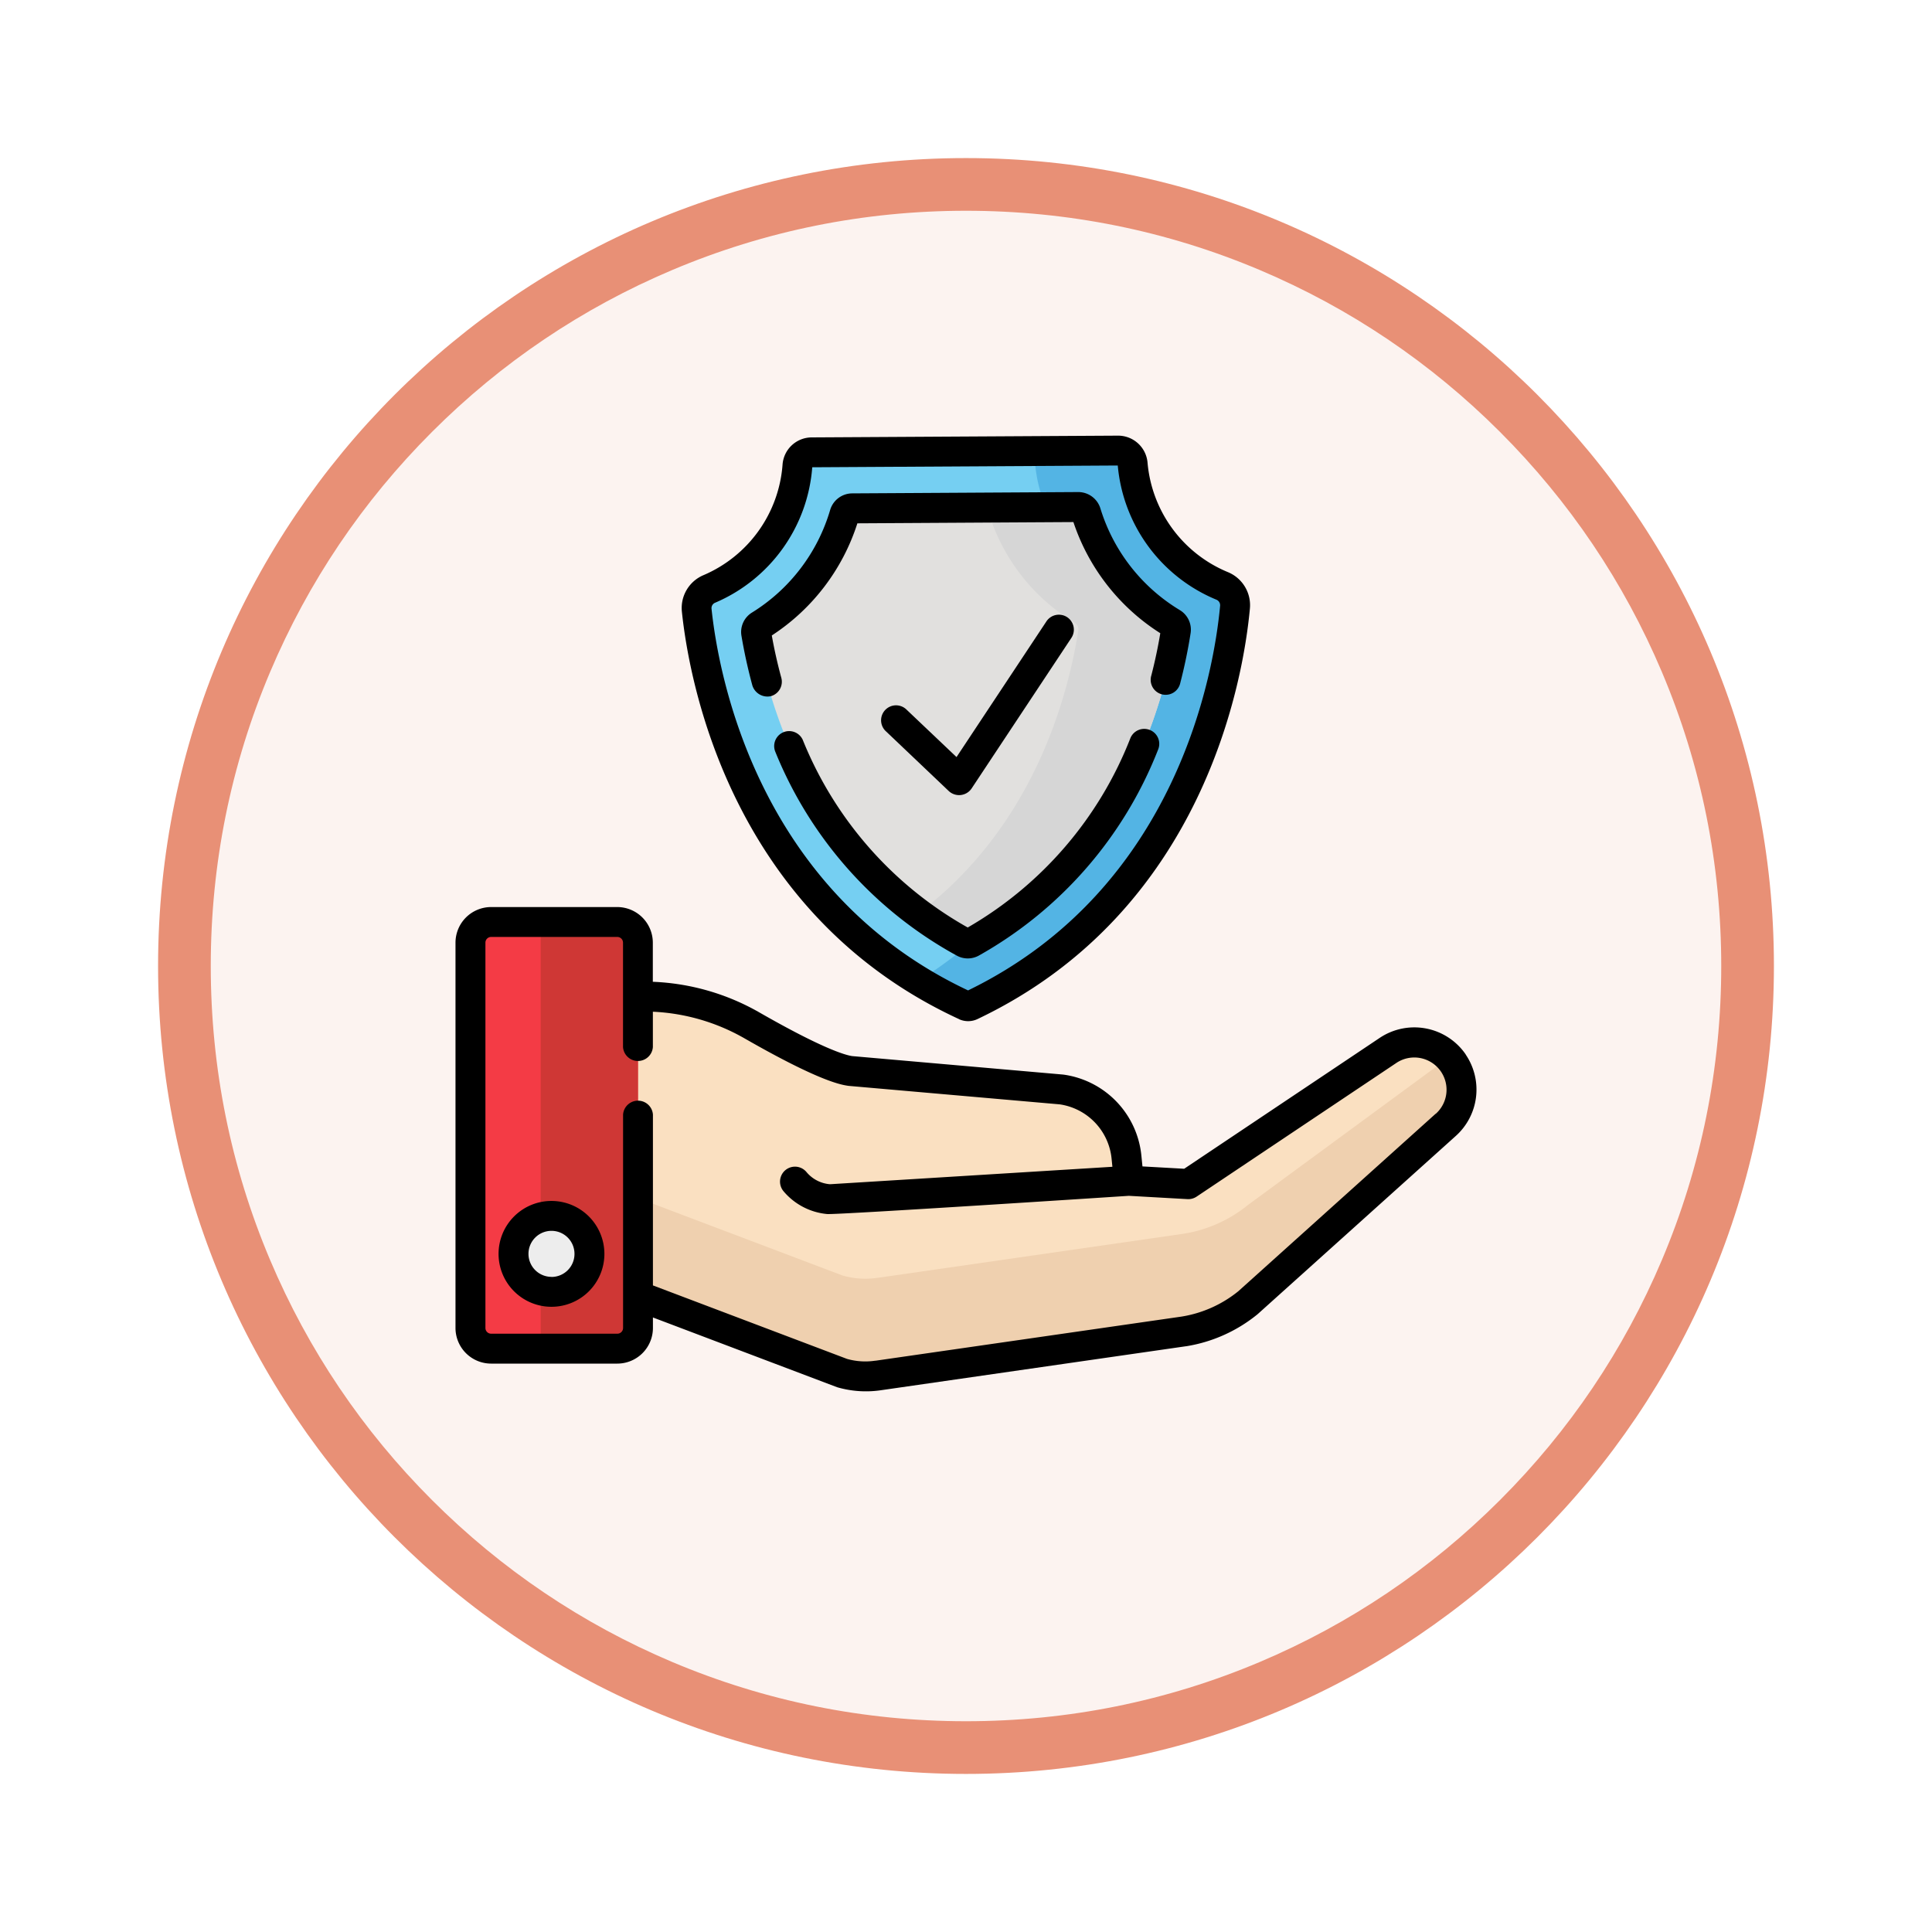 <svg xmlns="http://www.w3.org/2000/svg" xmlns:xlink="http://www.w3.org/1999/xlink" width="110" height="110" viewBox="0 0 110 110">
  <defs>
    <filter id="Path_982547" x="0" y="0" width="110" height="110" filterUnits="userSpaceOnUse">
      <feOffset dy="3" input="SourceAlpha"/>
      <feGaussianBlur stdDeviation="3" result="blur"/>
      <feFlood flood-opacity="0.161"/>
      <feComposite operator="in" in2="blur"/>
      <feComposite in="SourceGraphic"/>
    </filter>
  </defs>
  <g id="Group_1157639" data-name="Group 1157639" transform="translate(-8662.428 -4472.223)">
    <g id="Group_1157582" data-name="Group 1157582" transform="translate(7546.428 1178.223)">
      <g id="Group_1155734" data-name="Group 1155734" transform="translate(0 -1390)">
        <g id="Group_1154704" data-name="Group 1154704" transform="translate(0 1466)">
          <g id="Group_1150790" data-name="Group 1150790" transform="translate(3 2320)">
            <g id="Group_1154214" data-name="Group 1154214" transform="translate(79 -5809)">
              <g id="Group_1152583" data-name="Group 1152583" transform="translate(1043 6713)">
                <g id="Group_1146973" data-name="Group 1146973" transform="translate(0 0)">
                  <g id="Group_1146954" data-name="Group 1146954">
                    <g transform="matrix(1, 0, 0, 1, -9, -6)" filter="url(#Path_982547)">
                      <g id="Path_982547-2" data-name="Path 982547" transform="translate(9 6)" fill="#fcf3f0">
                        <path d="M 46 90.5 C 39.992 90.5 34.164 89.324 28.679 87.003 C 23.38 84.762 18.621 81.553 14.534 77.466 C 10.446 73.379 7.238 68.62 4.996 63.321 C 2.676 57.836 1.5 52.008 1.5 46 C 1.5 39.992 2.676 34.164 4.996 28.679 C 7.238 23.38 10.446 18.621 14.534 14.534 C 18.621 10.446 23.38 7.238 28.679 4.996 C 34.164 2.676 39.992 1.5 46 1.5 C 52.008 1.5 57.836 2.676 63.321 4.996 C 68.62 7.238 73.379 10.446 77.466 14.534 C 81.554 18.621 84.762 23.38 87.004 28.679 C 89.324 34.164 90.5 39.992 90.5 46 C 90.5 52.008 89.324 57.836 87.004 63.321 C 84.762 68.62 81.554 73.379 77.466 77.466 C 73.379 81.553 68.62 84.762 63.321 87.003 C 57.836 89.324 52.008 90.5 46 90.5 Z" stroke="none"/>
                        <path d="M 46 3 C 40.194 3 34.563 4.136 29.263 6.378 C 24.143 8.544 19.544 11.644 15.594 15.594 C 11.644 19.544 8.544 24.143 6.378 29.263 C 4.136 34.563 3 40.194 3 46 C 3 51.806 4.136 57.437 6.378 62.737 C 8.544 67.857 11.644 72.455 15.594 76.405 C 19.544 80.355 24.143 83.456 29.263 85.622 C 34.563 87.863 40.194 89 46 89 C 51.806 89 57.437 87.863 62.737 85.622 C 67.857 83.456 72.456 80.355 76.406 76.405 C 80.356 72.455 83.456 67.857 85.622 62.737 C 87.864 57.437 89 51.806 89 46 C 89 40.194 87.864 34.563 85.622 29.263 C 83.456 24.143 80.356 19.544 76.406 15.594 C 72.456 11.644 67.857 8.544 62.737 6.378 C 57.437 4.136 51.806 3 46 3 M 46 -7.62939453125e-06 C 71.405 -7.62939453125e-06 92 20.595 92 46 C 92 71.405 71.405 92 46 92 C 20.595 92 0 71.405 0 46 C 0 20.595 20.595 -7.62939453125e-06 46 -7.62939453125e-06 Z" stroke="none" fill="#e89076"/>
                      </g>
                    </g>
                  </g>
                </g>
              </g>
            </g>
          </g>
        </g>
      </g>
      <g id="proteger" transform="translate(1141.934 3318.304)">
        <path id="Path_990655" data-name="Path 990655" d="M90,284.345l-11.369,7.609-3.388-.19-.133-1.334a4.329,4.329,0,0,0-3.7-3.858l-12.02-1.053c-1.178-.167-3.656-1.476-5.6-2.591a12.362,12.362,0,0,0-6.045-1.643l-6.112-.051v14.94l17.3,6.551a4.7,4.7,0,0,0,2.011.134l.012,0,17.416-2.51a7.709,7.709,0,0,0,3.656-1.638l11.257-10.124A2.688,2.688,0,0,0,90,284.345Zm0,0" transform="translate(-36.909 -248.861)" fill="#fae0c1"/>
        <path id="Path_990656" data-name="Path 990656" d="M93.725,312.548a2.681,2.681,0,0,0-.246-.31l-11.448,8.407a7.706,7.706,0,0,1-3.656,1.638l-17.416,2.511-.012,0a4.708,4.708,0,0,1-2.011-.134l-17.3-6.551v5.547l17.3,6.551a4.7,4.7,0,0,0,2.011.133l.012,0,17.416-2.51a7.708,7.708,0,0,0,3.656-1.638l11.257-10.124A2.688,2.688,0,0,0,93.725,312.548Zm0,0" transform="translate(-36.909 -276.345)" fill="#efd0af"/>
        <path id="Path_990657" data-name="Path 990657" d="M15.85,268.577H8.664A1.176,1.176,0,0,1,7.488,267.4V245.461a1.176,1.176,0,0,1,1.176-1.176H15.85a1.176,1.176,0,0,1,1.176,1.176V267.4A1.176,1.176,0,0,1,15.85,268.577Zm0,0" transform="translate(-6.638 -216.106)" fill="#f43b45"/>
        <path id="Path_990658" data-name="Path 990658" d="M47.081,244.285H42.719v24.292h4.362a1.176,1.176,0,0,0,1.176-1.176V245.461A1.176,1.176,0,0,0,47.081,244.285Zm0,0" transform="translate(-37.868 -216.106)" fill="#cf3735"/>
        <path id="Path_990659" data-name="Path 990659" d="M150.8,15.6a8.318,8.318,0,0,1-5.1-6.958.822.822,0,0,0-.825-.746l-8.635.051h-.175L127.437,8a.828.828,0,0,0-.818.769,8.319,8.319,0,0,1-5.02,7.008,1.187,1.187,0,0,0-.712,1.217c.4,3.79,2.7,16.7,15.29,22.5a.391.391,0,0,0,.168.036.4.4,0,0,0,.167-.038c12.515-5.952,14.673-18.884,15.025-22.68A1.193,1.193,0,0,0,150.8,15.6Zm0,0" transform="translate(-107.156 -6.555)" fill="#75cff2"/>
        <path id="Path_990660" data-name="Path 990660" d="M249.61,15.6a8.318,8.318,0,0,1-5.1-6.958.822.822,0,0,0-.825-.746l-4.753.028a8.318,8.318,0,0,0,5.12,7.674,1.2,1.2,0,0,1,.74,1.215c-.326,3.519-2.206,14.891-12.453,21.273a25.9,25.9,0,0,0,2.641,1.409.4.4,0,0,0,.168.036.391.391,0,0,0,.167-.038c12.515-5.952,14.673-18.884,15.025-22.68a1.194,1.194,0,0,0-.734-1.212Zm0,0" transform="translate(-205.963 -6.555)" fill="#53b4e4"/>
        <path id="Path_990661" data-name="Path 990661" d="M162.572,60.983c-8.612-4.674-11.109-13.343-11.825-17.6a.455.455,0,0,1,.207-.463,11.13,11.13,0,0,0,4.819-6.329.457.457,0,0,1,.437-.327l12.875-.075a.457.457,0,0,1,.44.322,11.131,11.131,0,0,0,4.893,6.273.455.455,0,0,1,.213.46c-.666,4.262-3.06,12.96-11.617,17.734a.46.46,0,0,1-.442,0Zm0,0" transform="translate(-133.625 -31.64)" fill="#e1e0de"/>
        <path id="Path_990662" data-name="Path 990662" d="M246.614,42.786a11.134,11.134,0,0,1-4.893-6.273.457.457,0,0,0-.44-.322l-5.191.03a11.131,11.131,0,0,0,4.978,6.565.453.453,0,0,1,.212.459c-.6,3.809-2.572,11.164-9.1,16.092a21.779,21.779,0,0,0,2.584,1.646.461.461,0,0,0,.442,0c8.557-4.774,10.952-13.472,11.617-17.735a.454.454,0,0,0-.213-.46Zm0,0" transform="translate(-205.821 -31.639)" fill="#d6d6d6"/>
        <path id="Path_990663" data-name="Path 990663" d="M33.4,393.829a2.161,2.161,0,1,1-2.161-2.161A2.161,2.161,0,0,1,33.4,393.829Zm0,0" transform="translate(-25.773 -346.756)" fill="#ededed"/>
        <path id="Path_990664" data-name="Path 990664" d="M217.385,100.468a.86.86,0,0,0,1.3-.147l5.668-8.554a.852.852,0,1,0-1.42-.941l-5.107,7.708-2.838-2.695a.852.852,0,1,0-1.173,1.235Zm0,0" transform="translate(-189.3 -79.733)"/>
        <path id="Path_990665" data-name="Path 990665" d="M129.184,33.723a1.262,1.262,0,0,0,.522.114h.007a1.246,1.246,0,0,0,.528-.121c12.949-6.158,15.143-19.445,15.507-23.37a2.036,2.036,0,0,0-1.256-2.077,7.442,7.442,0,0,1-4.573-6.245A1.682,1.682,0,0,0,138.25.5h-.01L120.8.6a1.668,1.668,0,0,0-1.661,1.554,7.443,7.443,0,0,1-4.506,6.291,2.029,2.029,0,0,0-1.224,2.088c.41,3.921,2.76,17.182,15.78,23.188ZM115.3,10.013A9.139,9.139,0,0,0,120.83,2.3l17.395-.1a9.14,9.14,0,0,0,5.614,7.639.342.342,0,0,1,.213.347c-.341,3.679-2.385,16.083-14.35,21.9-12.034-5.672-14.221-18.052-14.606-21.727a.335.335,0,0,1,.2-.345Zm0,0" transform="translate(-100.518 0)"/>
        <path id="Path_990666" data-name="Path 990666" d="M143.89,39.818a.9.9,0,0,0,1.045.6.853.853,0,0,0,.6-1.045c-.217-.8-.4-1.609-.542-2.412a11.976,11.976,0,0,0,4.872-6.385l12.3-.072a11.975,11.975,0,0,0,4.947,6.328c-.133.8-.306,1.618-.514,2.42a.852.852,0,1,0,1.649.427c.244-.942.443-1.9.59-2.842a1.3,1.3,0,0,0-.614-1.321A10.277,10.277,0,0,1,163.7,29.72a1.317,1.317,0,0,0-1.252-.924h-.008l-12.875.075a1.317,1.317,0,0,0-1.248.939,10.277,10.277,0,0,1-4.451,5.846,1.3,1.3,0,0,0-.6,1.328c.159.942.368,1.895.623,2.833Zm0,0" transform="translate(-126.984 -25.084)"/>
        <path id="Path_990667" data-name="Path 990667" d="M181.113,147.6a.851.851,0,0,0-1.112.462,21.449,21.449,0,0,1-9.262,10.782,21.457,21.457,0,0,1-9.395-10.69.852.852,0,0,0-1.567.667,23.1,23.1,0,0,0,10.34,11.624,1.3,1.3,0,0,0,1.263-.007,23.093,23.093,0,0,0,10.2-11.727.851.851,0,0,0-.463-1.111Zm0,0" transform="translate(-141.575 -130.34)"/>
        <path id="Path_990668" data-name="Path 990668" d="M24.6,384.273a3.013,3.013,0,1,0,3.013,3.013A3.016,3.016,0,0,0,24.6,384.273Zm0,4.322a1.31,1.31,0,1,1,1.31-1.31A1.311,1.311,0,0,1,24.6,388.6Zm0,0" transform="translate(-19.135 -340.2)"/>
        <path id="Path_990669" data-name="Path 990669" d="M57.521,245.288a3.547,3.547,0,0,0-4.9-.947l-11.132,7.451-2.376-.133-.061-.609a5.168,5.168,0,0,0-4.429-4.617l-.045-.005-12-1.051c-.406-.063-1.7-.436-5.274-2.484a13.246,13.246,0,0,0-6.069-1.746v-2.228a2.029,2.029,0,0,0-2.027-2.027H2.028A2.03,2.03,0,0,0,0,238.918v21.941a2.03,2.03,0,0,0,2.027,2.027H9.214a2.03,2.03,0,0,0,2.027-2.027v-.6l10.485,3.971a5.863,5.863,0,0,0,2.44.18l17.422-2.512.013,0a8.566,8.566,0,0,0,4.06-1.819l.031-.027,11.252-10.12a3.547,3.547,0,0,0,.576-4.637Zm-1.711,3.368-11.24,10.11a6.862,6.862,0,0,1-3.231,1.443l-17.409,2.51-.015,0h-.008a3.824,3.824,0,0,1-1.613-.1l-11.053-4.185v-9.725a.852.852,0,0,0-1.7,0v12.15a.325.325,0,0,1-.324.324H2.028a.325.325,0,0,1-.324-.324V238.918a.325.325,0,0,1,.324-.324H9.214a.325.325,0,0,1,.324.324v5.944a.852.852,0,0,0,1.7,0v-2.011a11.534,11.534,0,0,1,5.221,1.519c4.305,2.469,5.507,2.639,5.9,2.7l.045.005,12,1.051a3.47,3.47,0,0,1,2.952,3.1l.045.454-16.061.992-.032,0a1.941,1.941,0,0,1-1.325-.693.851.851,0,0,0-1.308,1.091,3.688,3.688,0,0,0,2.481,1.3c.526.055,17.181-1.037,17.181-1.037l3.339.188a.848.848,0,0,0,.521-.143l11.371-7.61a1.836,1.836,0,0,1,2.239,2.9Zm0,0" transform="translate(0 -209.552)"/>
      </g>
    </g>
  </g>
</svg>
